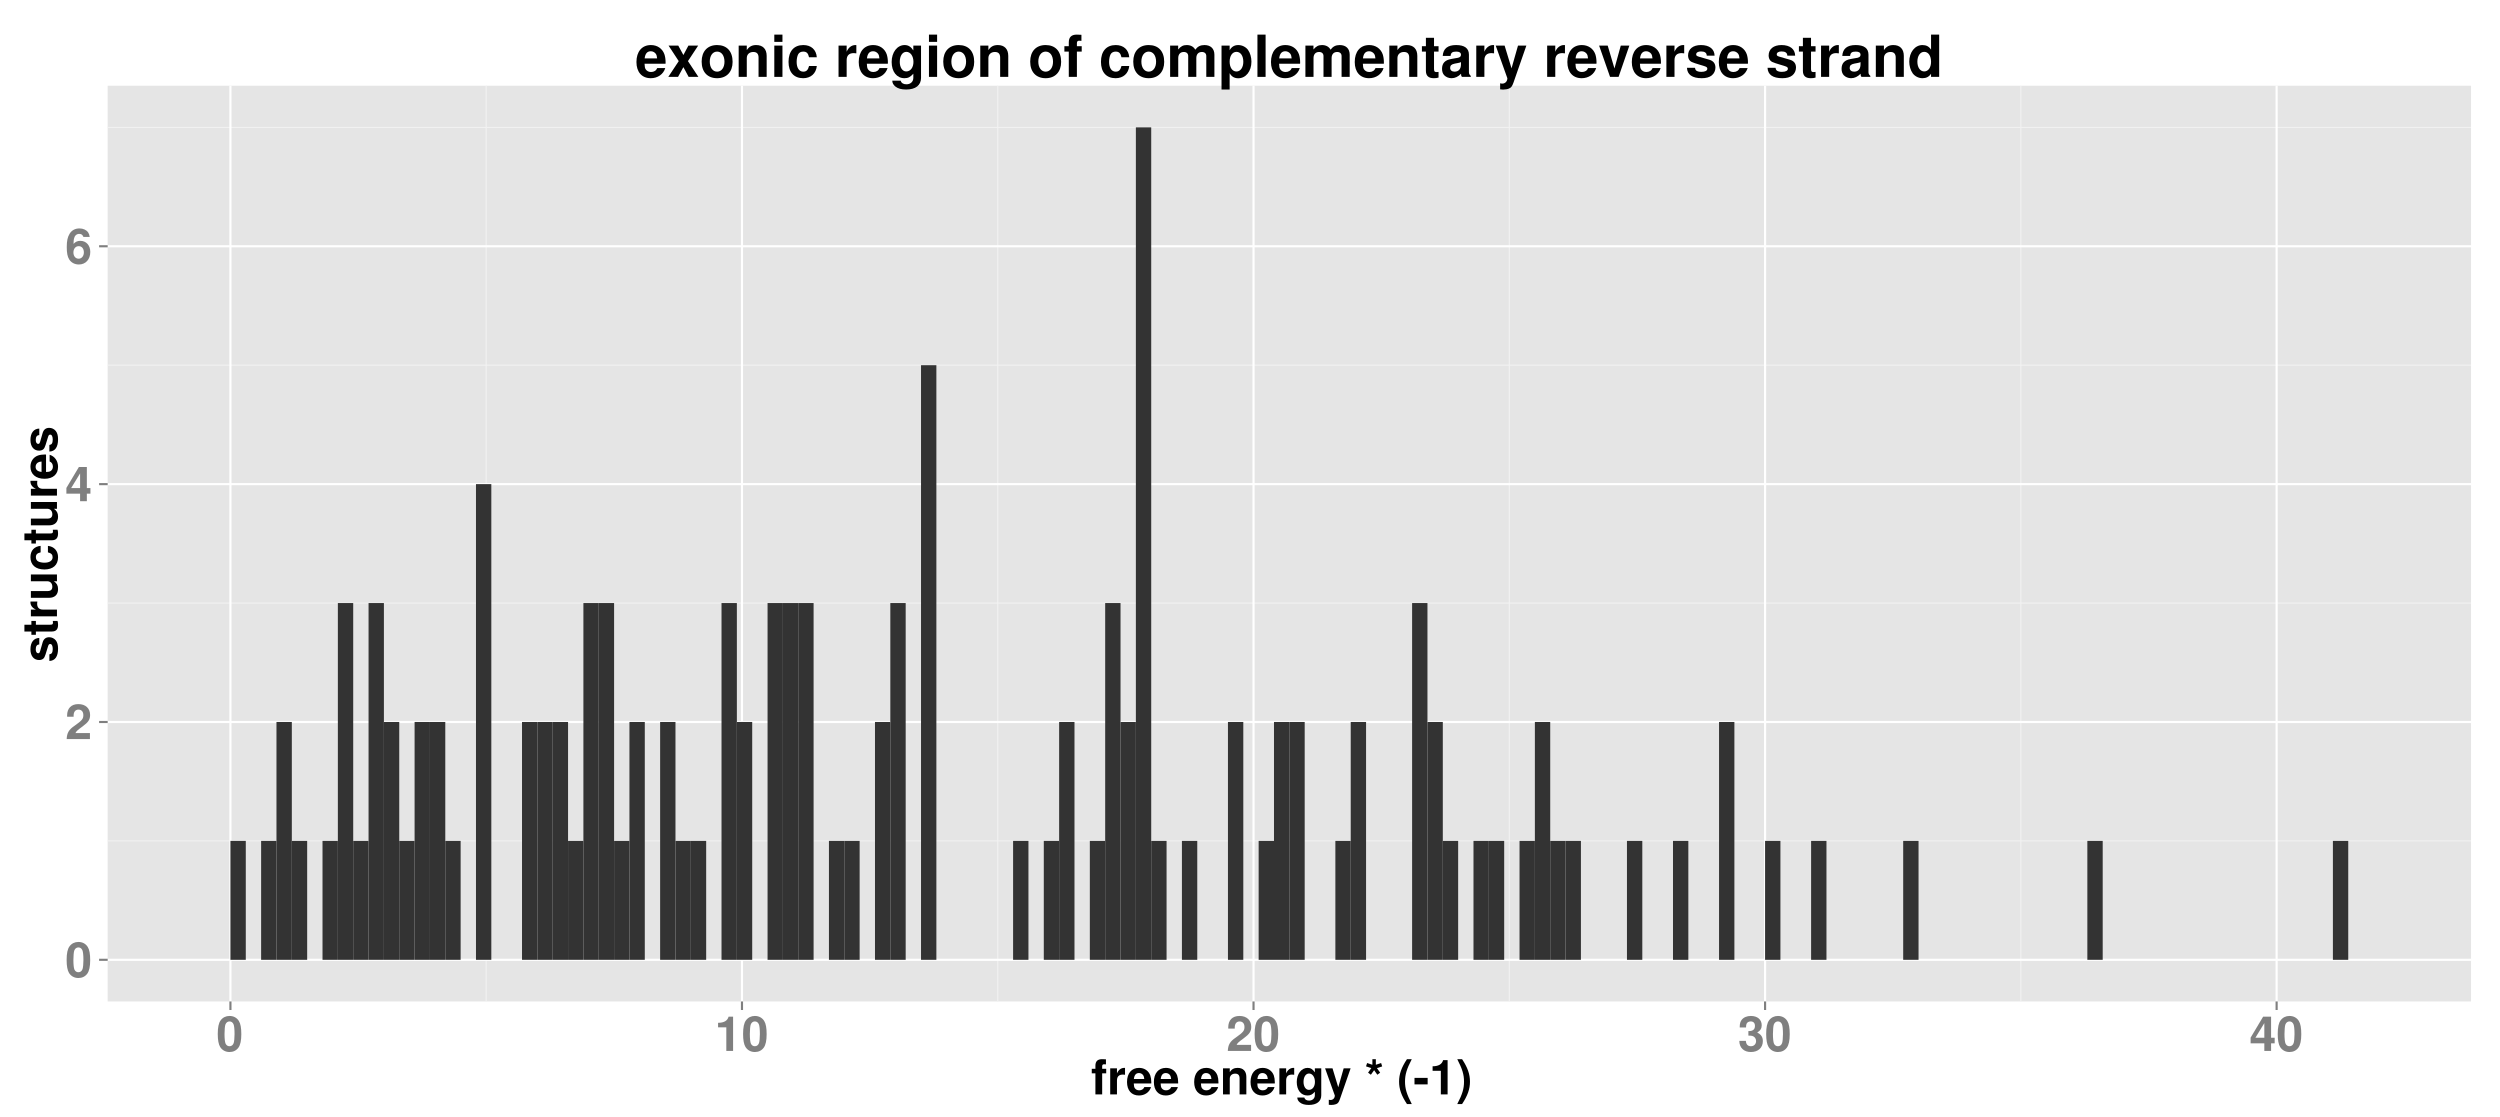 <?xml version="1.0" encoding="UTF-8"?>
<svg xmlns="http://www.w3.org/2000/svg" xmlns:xlink="http://www.w3.org/1999/xlink" width="1242pt" height="555pt" viewBox="0 0 1242 555" version="1.1">
<defs>
<g>
<symbol overflow="visible" id="glyph0-0">
<path style="stroke:none;" d=""/>
</symbol>
<symbol overflow="visible" id="glyph0-1">
<path style="stroke:none;" d="M 6.547 -17.375 C 4.734 -17.375 3.172 -16.609 2.141 -15.188 C 1.156 -13.875 0.703 -11.688 0.703 -8.406 C 0.703 -5.406 1.109 -3.266 1.891 -1.969 C 2.906 -0.359 4.562 0.547 6.547 0.547 C 8.406 0.547 9.906 -0.188 10.969 -1.625 C 11.922 -2.922 12.406 -5.141 12.406 -8.297 C 12.406 -11.422 12.031 -13.531 11.203 -14.859 C 10.203 -16.484 8.547 -17.375 6.547 -17.375 Z M 6.547 -14.656 C 7.422 -14.656 8.109 -14.188 8.516 -13.297 C 8.859 -12.578 9.047 -10.703 9.047 -8.375 C 9.047 -6.484 8.859 -4.562 8.609 -3.891 C 8.234 -2.875 7.516 -2.328 6.547 -2.328 C 5.656 -2.328 4.984 -2.781 4.578 -3.641 C 4.25 -4.375 4.062 -6.172 4.062 -8.422 C 4.062 -10.422 4.25 -12.359 4.484 -13.062 C 4.875 -14.094 5.594 -14.656 6.547 -14.656 Z M 6.547 -14.656 "/>
</symbol>
<symbol overflow="visible" id="glyph0-2">
<path style="stroke:none;" d="M 12.281 -3 L 5.094 -3 C 5.516 -3.906 6.047 -4.391 8.547 -6.219 C 11.5 -8.375 12.359 -9.672 12.359 -11.969 C 12.359 -15.266 10.109 -17.375 6.531 -17.375 C 3 -17.375 0.938 -15.281 0.938 -11.688 C 0.938 -11.547 0.938 -11.359 0.953 -11.094 L 4.172 -11.094 L 4.172 -11.641 C 4.172 -13.531 5.062 -14.641 6.594 -14.641 C 8.094 -14.641 9 -13.609 9 -11.906 C 9 -10.031 8.406 -9.281 4.656 -6.625 C 1.781 -4.656 0.891 -3.141 0.719 0 L 12.281 0 Z M 12.281 -3 "/>
</symbol>
<symbol overflow="visible" id="glyph0-3">
<path style="stroke:none;" d="M 12.531 -6.547 L 10.75 -6.547 L 10.75 -17.016 L 6.797 -17.016 L 0.578 -6.594 L 0.578 -3.766 L 7.391 -3.766 L 7.391 0 L 10.75 0 L 10.75 -3.766 L 12.531 -3.766 Z M 7.391 -6.547 L 2.953 -6.547 L 7.391 -13.828 Z M 7.391 -6.547 "/>
</symbol>
<symbol overflow="visible" id="glyph0-4">
<path style="stroke:none;" d="M 12.172 -13.156 C 12 -14.25 11.781 -14.812 11.359 -15.438 C 10.469 -16.656 8.906 -17.375 7.062 -17.375 C 4.938 -17.375 3.219 -16.438 2.188 -14.734 C 1.172 -13.078 0.766 -11.188 0.766 -8.094 C 0.766 -5.156 1.125 -3.344 1.984 -1.969 C 2.969 -0.391 4.75 0.547 6.766 0.547 C 10.156 0.547 12.453 -1.984 12.453 -5.688 C 12.453 -8.953 10.438 -11.203 7.516 -11.203 C 6.125 -11.203 5.188 -10.797 4.125 -9.703 C 4.203 -11.5 4.203 -11.5 4.344 -12.219 C 4.656 -13.75 5.609 -14.656 6.953 -14.656 C 8.047 -14.656 8.609 -14.234 9.047 -13.156 Z M 6.703 -8.562 C 8.25 -8.562 9.266 -7.344 9.266 -5.469 C 9.266 -3.641 8.156 -2.328 6.672 -2.328 C 5.141 -2.328 4.078 -3.594 4.078 -5.406 C 4.078 -7.266 5.141 -8.562 6.703 -8.562 Z M 6.703 -8.562 "/>
</symbol>
<symbol overflow="visible" id="glyph0-5">
<path style="stroke:none;" d="M 5.719 -11.734 L 5.719 0 L 9.078 0 L 9.078 -17.016 L 6.844 -17.016 C 6.312 -15 4.562 -13.969 1.625 -13.969 L 1.625 -11.734 Z M 5.719 -11.734 "/>
</symbol>
<symbol overflow="visible" id="glyph0-6">
<path style="stroke:none;" d="M 5.203 -7.609 C 6.391 -7.609 6.594 -7.578 7.172 -7.438 C 8.297 -7.125 9.031 -6.141 9.031 -4.891 C 9.031 -3.406 7.969 -2.328 6.5 -2.328 C 4.922 -2.328 4.062 -3.234 3.953 -4.984 L 0.703 -4.984 C 0.719 -1.578 2.953 0.547 6.438 0.547 C 10.062 0.547 12.391 -1.578 12.391 -4.891 C 12.391 -6.891 11.516 -8.188 9.594 -9.125 C 11.188 -10.109 11.828 -11.188 11.828 -12.75 C 11.828 -15.578 9.719 -17.375 6.438 -17.375 C 4.484 -17.375 2.859 -16.703 1.891 -15.453 C 1.219 -14.609 0.906 -13.469 0.906 -11.953 L 0.906 -11.656 L 4.031 -11.656 C 4.062 -12.578 4.125 -13.031 4.297 -13.469 C 4.609 -14.203 5.375 -14.656 6.359 -14.656 C 7.703 -14.656 8.469 -13.844 8.469 -12.438 C 8.469 -10.734 7.484 -9.859 5.5 -9.859 L 5.203 -9.859 Z M 5.203 -7.609 "/>
</symbol>
<symbol overflow="visible" id="glyph0-7">
<path style="stroke:none;" d="M 7.516 -12.703 L 5.516 -12.703 L 5.516 -13.969 C 5.516 -14.641 5.812 -14.969 6.438 -14.969 C 6.719 -14.969 7.109 -14.953 7.391 -14.906 L 7.391 -17.422 C 6.766 -17.469 5.922 -17.5 5.469 -17.5 C 3.234 -17.5 2.156 -16.438 2.156 -14.25 L 2.156 -12.703 L 0.344 -12.703 L 0.344 -10.469 L 2.156 -10.469 L 2.156 0 L 5.516 0 L 5.516 -10.469 L 7.516 -10.469 Z M 7.516 -12.703 "/>
</symbol>
<symbol overflow="visible" id="glyph0-8">
<path style="stroke:none;" d="M 1.516 -12.953 L 1.516 0 L 4.875 0 L 4.875 -6.891 C 4.875 -8.859 5.859 -9.844 7.828 -9.844 C 8.188 -9.844 8.422 -9.812 8.875 -9.75 L 8.875 -13.156 C 8.688 -13.172 8.562 -13.172 8.469 -13.172 C 6.938 -13.172 5.594 -12.172 4.875 -10.422 L 4.875 -12.953 Z M 1.516 -12.953 "/>
</symbol>
<symbol overflow="visible" id="glyph0-9">
<path style="stroke:none;" d="M 12.578 -5.422 C 12.594 -5.719 12.594 -5.828 12.594 -6 C 12.594 -7.297 12.406 -8.5 12.094 -9.406 C 11.234 -11.766 9.141 -13.172 6.531 -13.172 C 2.812 -13.172 0.531 -10.484 0.531 -6.141 C 0.531 -1.984 2.781 0.547 6.453 0.547 C 9.359 0.547 11.719 -1.109 12.453 -3.641 L 9.141 -3.641 C 8.734 -2.609 7.797 -2.016 6.578 -2.016 C 5.609 -2.016 4.844 -2.422 4.375 -3.141 C 4.062 -3.625 3.938 -4.203 3.891 -5.422 Z M 3.938 -7.656 C 4.156 -9.625 4.984 -10.609 6.484 -10.609 C 7.312 -10.609 8.094 -10.203 8.562 -9.531 C 8.875 -9.047 9.031 -8.547 9.094 -7.656 Z M 3.938 -7.656 "/>
</symbol>
<symbol overflow="visible" id="glyph0-10">
<path style="stroke:none;" d=""/>
</symbol>
<symbol overflow="visible" id="glyph0-11">
<path style="stroke:none;" d="M 1.516 -12.953 L 1.516 0 L 4.875 0 L 4.875 -7.781 C 4.875 -9.312 5.953 -10.312 7.578 -10.312 C 9.031 -10.312 9.75 -9.531 9.75 -7.984 L 9.75 0 L 13.109 0 L 13.109 -8.688 C 13.109 -11.547 11.516 -13.172 8.766 -13.172 C 7.016 -13.172 5.828 -12.531 4.875 -11.094 L 4.875 -12.953 Z M 1.516 -12.953 "/>
</symbol>
<symbol overflow="visible" id="glyph0-12">
<path style="stroke:none;" d="M 9.797 -12.953 L 9.797 -10.969 C 8.781 -12.5 7.688 -13.172 6.188 -13.172 C 3.125 -13.172 0.812 -10.172 0.812 -6.172 C 0.812 -2.141 2.922 0.547 6.125 0.547 C 7.625 0.547 8.547 0.094 9.797 -1.312 L 9.797 0.438 C 9.797 1.984 8.609 3.078 6.938 3.078 C 5.656 3.078 4.828 2.547 4.562 1.562 L 1.078 1.562 C 1.109 2.562 1.484 3.266 2.359 3.984 C 3.391 4.828 4.828 5.234 6.812 5.234 C 10.734 5.234 12.984 3.484 12.984 0.438 L 12.984 -12.953 Z M 6.906 -10.375 C 8.594 -10.375 9.844 -8.609 9.844 -6.219 C 9.844 -3.859 8.609 -2.25 6.859 -2.25 C 5.281 -2.25 4.172 -3.859 4.172 -6.219 C 4.172 -8.656 5.281 -10.375 6.906 -10.375 Z M 6.906 -10.375 "/>
</symbol>
<symbol overflow="visible" id="glyph0-13">
<path style="stroke:none;" d="M 9.453 -12.953 L 6.766 -3.531 L 3.906 -12.953 L 0.219 -12.953 L 5.047 0.531 L 5.047 0.625 C 5.047 1.844 4.125 2.781 2.953 2.781 C 2.688 2.781 2.5 2.766 2.062 2.641 L 2.062 5.156 C 2.562 5.234 2.859 5.25 3.266 5.25 C 4.109 5.25 5.109 5.094 5.688 4.844 C 6.625 4.469 7.031 3.906 7.578 2.375 L 12.906 -12.953 Z M 9.453 -12.953 "/>
</symbol>
<symbol overflow="visible" id="glyph0-14">
<path style="stroke:none;" d="M 3.172 -13.062 L 1.562 -10.797 L 2.953 -9.766 L 4.562 -12.031 L 6.172 -9.766 L 7.562 -10.797 L 5.953 -13.062 L 8.562 -13.891 L 8.047 -15.578 L 5.422 -14.719 L 5.422 -17.5 L 3.703 -17.5 L 3.703 -14.719 L 1.078 -15.578 L 0.547 -13.922 Z M 3.172 -13.062 "/>
</symbol>
<symbol overflow="visible" id="glyph0-15">
<path style="stroke:none;" d="M 4.875 -17.5 C 2.109 -13.344 0.953 -10.031 0.953 -6.359 C 0.953 -2.656 2.109 0.641 4.875 4.797 L 7.266 4.797 C 4.734 -0.141 3.906 -2.828 3.906 -6.359 C 3.906 -9.859 4.734 -12.594 7.266 -17.5 Z M 4.875 -17.5 "/>
</symbol>
<symbol overflow="visible" id="glyph0-16">
<path style="stroke:none;" d="M 7.156 -8.203 L 0.625 -8.203 L 0.625 -4.969 L 7.156 -4.969 Z M 7.156 -8.203 "/>
</symbol>
<symbol overflow="visible" id="glyph0-17">
<path style="stroke:none;" d="M 2.922 4.797 C 5.688 0.641 6.844 -2.656 6.844 -6.344 C 6.844 -10.031 5.688 -13.344 2.922 -17.5 L 0.531 -17.5 C 3.078 -12.547 3.891 -9.859 3.891 -6.344 C 3.891 -2.828 3.078 -0.094 0.531 4.797 Z M 2.922 4.797 "/>
</symbol>
<symbol overflow="visible" id="glyph1-0">
<path style="stroke:none;" d=""/>
</symbol>
<symbol overflow="visible" id="glyph1-1">
<path style="stroke:none;" d="M -8.781 -12.125 C -11.516 -12.078 -13.172 -9.953 -13.172 -6.484 C -13.172 -3.188 -11.516 -1.156 -8.859 -1.156 C -7.984 -1.156 -7.25 -1.422 -6.75 -1.875 C -6.281 -2.328 -6.078 -2.734 -5.656 -3.984 L -4.422 -7.984 C -4.156 -8.828 -3.891 -9.125 -3.359 -9.125 C -2.562 -9.125 -2.094 -8.188 -2.094 -6.625 C -2.094 -5.766 -2.25 -5.062 -2.547 -4.625 C -2.812 -4.266 -3.078 -4.125 -3.766 -3.984 L -3.766 -0.703 C -0.938 -0.797 0.547 -2.875 0.547 -6.812 C 0.547 -8.609 0.172 -9.984 -0.594 -10.938 C -1.375 -11.906 -2.562 -12.484 -3.844 -12.484 C -5.516 -12.484 -6.594 -11.641 -7.109 -9.938 L -8.328 -5.688 C -8.609 -4.75 -8.812 -4.516 -9.344 -4.516 C -10.062 -4.516 -10.531 -5.281 -10.531 -6.453 C -10.531 -8.062 -9.953 -8.859 -8.781 -8.875 Z M -8.781 -12.125 "/>
</symbol>
<symbol overflow="visible" id="glyph1-2">
<path style="stroke:none;" d="M -12.703 -7.219 L -12.703 -5.359 L -16.172 -5.359 L -16.172 -1.984 L -12.703 -1.984 L -12.703 -0.344 L -10.469 -0.344 L -10.469 -1.984 L -2.5 -1.984 C -0.453 -1.984 0.547 -3.078 0.547 -5.281 C 0.547 -6.031 0.484 -6.625 0.281 -7.219 L -2.062 -7.219 C -2.016 -6.891 -1.984 -6.703 -1.984 -6.453 C -1.984 -5.562 -2.25 -5.359 -3.406 -5.359 L -10.469 -5.359 L -10.469 -7.219 Z M -12.703 -7.219 "/>
</symbol>
<symbol overflow="visible" id="glyph1-3">
<path style="stroke:none;" d="M -12.953 -1.516 L 0 -1.516 L 0 -4.875 L -6.891 -4.875 C -8.859 -4.875 -9.844 -5.859 -9.844 -7.828 C -9.844 -8.188 -9.812 -8.422 -9.75 -8.875 L -13.156 -8.875 C -13.172 -8.688 -13.172 -8.562 -13.172 -8.469 C -13.172 -6.938 -12.172 -5.594 -10.422 -4.875 L -12.953 -4.875 Z M -12.953 -1.516 "/>
</symbol>
<symbol overflow="visible" id="glyph1-4">
<path style="stroke:none;" d="M 0 -12.984 L -12.953 -12.984 L -12.953 -9.625 L -4.844 -9.625 C -3.312 -9.625 -2.297 -8.547 -2.297 -6.906 C -2.297 -5.469 -3.078 -4.75 -4.625 -4.75 L -12.953 -4.75 L -12.953 -1.391 L -3.938 -1.391 C -1.078 -1.391 0.547 -2.969 0.547 -5.734 C 0.547 -7.484 -0.094 -8.656 -1.531 -9.625 L 0 -9.625 Z M 0 -12.984 "/>
</symbol>
<symbol overflow="visible" id="glyph1-5">
<path style="stroke:none;" d="M -8.109 -12.531 C -11.281 -12.281 -13.172 -10.172 -13.172 -6.938 C -13.172 -3.078 -10.625 -0.812 -6.219 -0.812 C -1.938 -0.812 0.547 -3.047 0.547 -6.891 C 0.547 -10.031 -1.391 -12.219 -4.484 -12.531 L -4.484 -9.312 C -2.812 -8.875 -2.156 -8.203 -2.156 -6.906 C -2.156 -5.203 -3.703 -4.172 -6.219 -4.172 C -7.438 -4.172 -8.594 -4.422 -9.359 -4.828 C -10.078 -5.203 -10.469 -5.953 -10.469 -6.906 C -10.469 -8.281 -9.812 -8.922 -8.109 -9.312 Z M -8.109 -12.531 "/>
</symbol>
<symbol overflow="visible" id="glyph1-6">
<path style="stroke:none;" d="M -5.422 -12.578 C -5.719 -12.594 -5.828 -12.594 -6 -12.594 C -7.297 -12.594 -8.5 -12.406 -9.406 -12.094 C -11.766 -11.234 -13.172 -9.141 -13.172 -6.531 C -13.172 -2.812 -10.484 -0.531 -6.141 -0.531 C -1.984 -0.531 0.547 -2.781 0.547 -6.453 C 0.547 -9.359 -1.109 -11.719 -3.641 -12.453 L -3.641 -9.141 C -2.609 -8.734 -2.016 -7.797 -2.016 -6.578 C -2.016 -5.609 -2.422 -4.844 -3.141 -4.375 C -3.625 -4.062 -4.203 -3.938 -5.422 -3.891 Z M -7.656 -3.938 C -9.625 -4.156 -10.609 -4.984 -10.609 -6.484 C -10.609 -7.312 -10.203 -8.094 -9.531 -8.562 C -9.047 -8.875 -8.547 -9.031 -7.656 -9.094 Z M -7.656 -3.938 "/>
</symbol>
<symbol overflow="visible" id="glyph2-0">
<path style="stroke:none;" d=""/>
</symbol>
<symbol overflow="visible" id="glyph2-1">
<path style="stroke:none;" d="M 15.094 -6.516 C 15.125 -6.859 15.125 -7 15.125 -7.203 C 15.125 -8.75 14.891 -10.188 14.516 -11.281 C 13.484 -14.109 10.969 -15.812 7.828 -15.812 C 3.375 -15.812 0.641 -12.578 0.641 -7.375 C 0.641 -2.391 3.344 0.656 7.75 0.656 C 11.234 0.656 14.047 -1.328 14.953 -4.375 L 10.969 -4.375 C 10.484 -3.141 9.359 -2.422 7.891 -2.422 C 6.734 -2.422 5.812 -2.906 5.234 -3.766 C 4.859 -4.344 4.719 -5.047 4.672 -6.516 Z M 4.719 -9.188 C 4.984 -11.547 5.984 -12.734 7.781 -12.734 C 8.781 -12.734 9.703 -12.234 10.281 -11.438 C 10.656 -10.859 10.828 -10.25 10.906 -9.188 Z M 4.719 -9.188 "/>
</symbol>
<symbol overflow="visible" id="glyph2-2">
<path style="stroke:none;" d="M 10.219 -7.828 L 15.297 -15.547 L 10.453 -15.547 L 7.953 -10.859 L 5.406 -15.547 L 0.578 -15.547 L 5.641 -7.828 L 0.453 0 L 5.297 0 L 7.953 -4.844 L 10.562 0 L 15.406 0 Z M 10.219 -7.828 "/>
</symbol>
<symbol overflow="visible" id="glyph2-3">
<path style="stroke:none;" d="M 8.672 -15.812 C 3.922 -15.812 1.016 -12.672 1.016 -7.578 C 1.016 -2.453 3.922 0.656 8.703 0.656 C 13.422 0.656 16.391 -2.469 16.391 -7.453 C 16.391 -12.734 13.531 -15.812 8.672 -15.812 Z M 8.703 -12.562 C 10.906 -12.562 12.359 -10.562 12.359 -7.516 C 12.359 -4.609 10.859 -2.594 8.703 -2.594 C 6.516 -2.594 5.047 -4.609 5.047 -7.578 C 5.047 -10.547 6.516 -12.562 8.703 -12.562 Z M 8.703 -12.562 "/>
</symbol>
<symbol overflow="visible" id="glyph2-4">
<path style="stroke:none;" d="M 1.812 -15.547 L 1.812 0 L 5.844 0 L 5.844 -9.328 C 5.844 -11.172 7.141 -12.375 9.094 -12.375 C 10.828 -12.375 11.688 -11.438 11.688 -9.594 L 11.688 0 L 15.719 0 L 15.719 -10.422 C 15.719 -13.844 13.828 -15.812 10.516 -15.812 C 8.406 -15.812 7 -15.031 5.844 -13.297 L 5.844 -15.547 Z M 1.812 -15.547 "/>
</symbol>
<symbol overflow="visible" id="glyph2-5">
<path style="stroke:none;" d="M 5.969 -15.547 L 1.922 -15.547 L 1.922 0 L 5.969 0 Z M 5.969 -21 L 1.922 -21 L 1.922 -17.391 L 5.969 -17.391 Z M 5.969 -21 "/>
</symbol>
<symbol overflow="visible" id="glyph2-6">
<path style="stroke:none;" d="M 15.031 -9.734 C 14.75 -13.531 12.203 -15.812 8.328 -15.812 C 3.688 -15.812 0.984 -12.75 0.984 -7.453 C 0.984 -2.328 3.656 0.656 8.266 0.656 C 12.031 0.656 14.656 -1.672 15.031 -5.391 L 11.172 -5.391 C 10.656 -3.375 9.844 -2.594 8.297 -2.594 C 6.25 -2.594 5.016 -4.438 5.016 -7.453 C 5.016 -8.922 5.297 -10.312 5.781 -11.234 C 6.25 -12.094 7.141 -12.562 8.297 -12.562 C 9.938 -12.562 10.719 -11.781 11.172 -9.734 Z M 15.031 -9.734 "/>
</symbol>
<symbol overflow="visible" id="glyph2-7">
<path style="stroke:none;" d=""/>
</symbol>
<symbol overflow="visible" id="glyph2-8">
<path style="stroke:none;" d="M 1.812 -15.547 L 1.812 0 L 5.844 0 L 5.844 -8.266 C 5.844 -10.625 7.031 -11.812 9.391 -11.812 C 9.812 -11.812 10.109 -11.781 10.656 -11.688 L 10.656 -15.781 C 10.422 -15.812 10.281 -15.812 10.172 -15.812 C 8.328 -15.812 6.703 -14.594 5.844 -12.5 L 5.844 -15.547 Z M 1.812 -15.547 "/>
</symbol>
<symbol overflow="visible" id="glyph2-9">
<path style="stroke:none;" d="M 11.75 -15.547 L 11.75 -13.156 C 10.547 -15 9.219 -15.812 7.422 -15.812 C 3.75 -15.812 0.984 -12.203 0.984 -7.406 C 0.984 -2.562 3.516 0.656 7.344 0.656 C 9.156 0.656 10.25 0.109 11.75 -1.578 L 11.75 0.516 C 11.75 2.391 10.344 3.688 8.328 3.688 C 6.797 3.688 5.781 3.047 5.469 1.875 L 1.297 1.875 C 1.328 3.078 1.781 3.922 2.828 4.781 C 4.062 5.781 5.781 6.281 8.172 6.281 C 12.875 6.281 15.578 4.172 15.578 0.516 L 15.578 -15.547 Z M 8.297 -12.438 C 10.312 -12.438 11.812 -10.344 11.812 -7.453 C 11.812 -4.641 10.344 -2.703 8.234 -2.703 C 6.328 -2.703 5.016 -4.641 5.016 -7.453 C 5.016 -10.391 6.328 -12.438 8.297 -12.438 Z M 8.297 -12.438 "/>
</symbol>
<symbol overflow="visible" id="glyph2-10">
<path style="stroke:none;" d="M 9.016 -15.234 L 6.625 -15.234 L 6.625 -16.766 C 6.625 -17.562 6.969 -17.969 7.719 -17.969 C 8.062 -17.969 8.531 -17.938 8.875 -17.891 L 8.875 -20.906 C 8.125 -20.969 7.109 -21 6.562 -21 C 3.891 -21 2.594 -19.719 2.594 -17.109 L 2.594 -15.234 L 0.406 -15.234 L 0.406 -12.562 L 2.594 -12.562 L 2.594 0 L 6.625 0 L 6.625 -12.562 L 9.016 -12.562 Z M 9.016 -15.234 "/>
</symbol>
<symbol overflow="visible" id="glyph2-11">
<path style="stroke:none;" d="M 1.734 -15.547 L 1.734 0 L 5.766 0 L 5.766 -9.328 C 5.766 -11.234 6.797 -12.375 8.531 -12.375 C 9.875 -12.375 10.719 -11.609 10.719 -10.359 L 10.719 0 L 14.75 0 L 14.75 -9.328 C 14.75 -11.234 15.781 -12.375 17.516 -12.375 C 18.859 -12.375 19.703 -11.609 19.703 -10.359 L 19.703 0 L 23.734 0 L 23.734 -11 C 23.734 -14.031 21.891 -15.812 18.781 -15.812 C 16.812 -15.812 15.438 -15.125 14.219 -13.5 C 13.484 -14.969 11.922 -15.812 10 -15.812 C 8.203 -15.812 7.062 -15.203 5.734 -13.625 L 5.734 -15.547 Z M 1.734 -15.547 "/>
</symbol>
<symbol overflow="visible" id="glyph2-12">
<path style="stroke:none;" d="M 5.703 -15.547 L 1.672 -15.547 L 1.672 6.281 L 5.703 6.281 L 5.703 -1.844 C 6.688 -0.109 8.062 0.688 10.016 0.688 C 13.766 0.688 16.531 -2.828 16.531 -7.547 C 16.531 -9.734 15.891 -11.922 14.859 -13.359 C 13.828 -14.828 11.891 -15.812 10.016 -15.812 C 8.062 -15.812 6.688 -14.969 5.703 -13.25 Z M 9.094 -12.438 C 11.141 -12.438 12.5 -10.453 12.5 -7.484 C 12.5 -4.672 11.094 -2.672 9.094 -2.672 C 7.078 -2.672 5.703 -4.641 5.703 -7.547 C 5.703 -10.453 7.078 -12.438 9.094 -12.438 Z M 9.094 -12.438 "/>
</symbol>
<symbol overflow="visible" id="glyph2-13">
<path style="stroke:none;" d="M 5.969 -21 L 1.922 -21 L 1.922 0 L 5.969 0 Z M 5.969 -21 "/>
</symbol>
<symbol overflow="visible" id="glyph2-14">
<path style="stroke:none;" d="M 8.672 -15.234 L 6.422 -15.234 L 6.422 -19.406 L 2.391 -19.406 L 2.391 -15.234 L 0.406 -15.234 L 0.406 -12.562 L 2.391 -12.562 L 2.391 -3 C 2.391 -0.547 3.688 0.656 6.328 0.656 C 7.234 0.656 7.953 0.578 8.672 0.344 L 8.672 -2.469 C 8.266 -2.422 8.031 -2.391 7.75 -2.391 C 6.688 -2.391 6.422 -2.703 6.422 -4.094 L 6.422 -12.562 L 8.672 -12.562 Z M 8.672 -15.234 "/>
</symbol>
<symbol overflow="visible" id="glyph2-15">
<path style="stroke:none;" d="M 15.094 -0.484 C 14.375 -1.156 14.172 -1.578 14.172 -2.391 L 14.172 -11.031 C 14.172 -14.203 12.016 -15.812 7.797 -15.812 C 3.594 -15.812 1.406 -14.031 1.156 -10.422 L 5.047 -10.422 C 5.234 -12.031 5.906 -12.562 7.891 -12.562 C 9.453 -12.562 10.219 -12.031 10.219 -11 C 10.219 -10.484 9.969 -10.016 9.531 -9.797 C 8.984 -9.5 8.984 -9.5 7 -9.188 L 5.391 -8.891 C 2.297 -8.375 0.812 -6.797 0.812 -4 C 0.812 -2.672 1.188 -1.578 1.906 -0.812 C 2.797 0.109 4.141 0.656 5.531 0.656 C 7.25 0.656 8.844 -0.094 10.25 -1.562 C 10.25 -0.75 10.344 -0.453 10.719 0 L 15.094 0 Z M 10.219 -6.25 C 10.219 -3.922 9.078 -2.594 7.031 -2.594 C 5.672 -2.594 4.844 -3.312 4.844 -4.469 C 4.844 -5.672 5.469 -6.25 7.141 -6.594 L 8.531 -6.859 C 9.594 -7.062 9.766 -7.109 10.219 -7.344 Z M 10.219 -6.25 "/>
</symbol>
<symbol overflow="visible" id="glyph2-16">
<path style="stroke:none;" d="M 11.344 -15.547 L 8.125 -4.234 L 4.688 -15.547 L 0.266 -15.547 L 6.047 0.641 L 6.047 0.75 C 6.047 2.219 4.953 3.344 3.547 3.344 C 3.219 3.344 3 3.312 2.469 3.172 L 2.469 6.188 C 3.078 6.281 3.422 6.312 3.922 6.312 C 4.922 6.312 6.141 6.109 6.828 5.812 C 7.953 5.359 8.438 4.688 9.094 2.844 L 15.5 -15.547 Z M 11.344 -15.547 "/>
</symbol>
<symbol overflow="visible" id="glyph2-17">
<path style="stroke:none;" d="M 10.078 0 L 15.438 -15.547 L 11.172 -15.547 L 8.031 -4.172 L 4.672 -15.547 L 0.406 -15.547 L 5.844 0 Z M 10.078 0 "/>
</symbol>
<symbol overflow="visible" id="glyph2-18">
<path style="stroke:none;" d="M 14.547 -10.547 C 14.484 -13.828 11.953 -15.812 7.781 -15.812 C 3.828 -15.812 1.375 -13.828 1.375 -10.625 C 1.375 -9.594 1.703 -8.703 2.25 -8.094 C 2.797 -7.547 3.281 -7.281 4.781 -6.797 L 9.594 -5.297 C 10.594 -4.984 10.938 -4.672 10.938 -4.031 C 10.938 -3.078 9.812 -2.5 7.953 -2.5 C 6.906 -2.5 6.078 -2.703 5.562 -3.047 C 5.125 -3.375 4.953 -3.688 4.781 -4.516 L 0.828 -4.516 C 0.953 -1.125 3.453 0.656 8.172 0.656 C 10.344 0.656 11.984 0.203 13.125 -0.719 C 14.281 -1.641 14.969 -3.078 14.969 -4.609 C 14.969 -6.625 13.969 -7.922 11.922 -8.531 L 6.828 -10 C 5.703 -10.344 5.406 -10.562 5.406 -11.203 C 5.406 -12.062 6.328 -12.641 7.75 -12.641 C 9.672 -12.641 10.625 -11.953 10.656 -10.547 Z M 14.547 -10.547 "/>
</symbol>
<symbol overflow="visible" id="glyph2-19">
<path style="stroke:none;" d="M 11.656 0 L 15.688 0 L 15.688 -21 L 11.656 -21 L 11.656 -13.531 C 10.656 -15.094 9.297 -15.812 7.375 -15.812 C 3.656 -15.812 0.828 -12.234 0.828 -7.547 C 0.828 -5.438 1.469 -3.312 2.5 -1.812 C 3.578 -0.312 5.469 0.656 7.375 0.656 C 9.297 0.656 10.656 -0.062 11.656 -1.578 Z M 8.266 -12.438 C 10.312 -12.438 11.656 -10.453 11.656 -7.484 C 11.656 -4.672 10.281 -2.703 8.266 -2.703 C 6.25 -2.703 4.859 -4.688 4.859 -7.547 C 4.859 -10.422 6.25 -12.438 8.266 -12.438 Z M 8.266 -12.438 "/>
</symbol>
</g>
<clipPath id="clip1">
  <path d="M 53.488 42.602 L 1228 42.602 L 1228 498 L 53.488 498 Z M 53.488 42.602 "/>
</clipPath>
<clipPath id="clip2">
  <path d="M 53.488 417 L 1228 417 L 1228 419 L 53.488 419 Z M 53.488 417 "/>
</clipPath>
<clipPath id="clip3">
  <path d="M 53.488 299 L 1228 299 L 1228 300 L 53.488 300 Z M 53.488 299 "/>
</clipPath>
<clipPath id="clip4">
  <path d="M 53.488 181 L 1228 181 L 1228 182 L 53.488 182 Z M 53.488 181 "/>
</clipPath>
<clipPath id="clip5">
  <path d="M 53.488 63 L 1228 63 L 1228 64 L 53.488 64 Z M 53.488 63 "/>
</clipPath>
<clipPath id="clip6">
  <path d="M 241 42.602 L 242 42.602 L 242 498 L 241 498 Z M 241 42.602 "/>
</clipPath>
<clipPath id="clip7">
  <path d="M 495 42.602 L 496 42.602 L 496 498 L 495 498 Z M 495 42.602 "/>
</clipPath>
<clipPath id="clip8">
  <path d="M 749 42.602 L 751 42.602 L 751 498 L 749 498 Z M 749 42.602 "/>
</clipPath>
<clipPath id="clip9">
  <path d="M 1003 42.602 L 1005 42.602 L 1005 498 L 1003 498 Z M 1003 42.602 "/>
</clipPath>
<clipPath id="clip10">
  <path d="M 53.488 476 L 1228.602 476 L 1228.602 478 L 53.488 478 Z M 53.488 476 "/>
</clipPath>
<clipPath id="clip11">
  <path d="M 53.488 358 L 1228.602 358 L 1228.602 360 L 53.488 360 Z M 53.488 358 "/>
</clipPath>
<clipPath id="clip12">
  <path d="M 53.488 239 L 1228.602 239 L 1228.602 242 L 53.488 242 Z M 53.488 239 "/>
</clipPath>
<clipPath id="clip13">
  <path d="M 53.488 121 L 1228.602 121 L 1228.602 123 L 53.488 123 Z M 53.488 121 "/>
</clipPath>
<clipPath id="clip14">
  <path d="M 113 42.602 L 116 42.602 L 116 498.516 L 113 498.516 Z M 113 42.602 "/>
</clipPath>
<clipPath id="clip15">
  <path d="M 368 42.602 L 370 42.602 L 370 498.516 L 368 498.516 Z M 368 42.602 "/>
</clipPath>
<clipPath id="clip16">
  <path d="M 622 42.602 L 624 42.602 L 624 498.516 L 622 498.516 Z M 622 42.602 "/>
</clipPath>
<clipPath id="clip17">
  <path d="M 876 42.602 L 878 42.602 L 878 498.516 L 876 498.516 Z M 876 42.602 "/>
</clipPath>
<clipPath id="clip18">
  <path d="M 1130 42.602 L 1132 42.602 L 1132 498.516 L 1130 498.516 Z M 1130 42.602 "/>
</clipPath>
</defs>
<g id="surface814">
<rect x="0" y="0" width="1242" height="555" style="fill:rgb(100%,100%,100%);fill-opacity:1;stroke:none;"/>
<rect x="0" y="0" width="1242" height="555" style="fill:rgb(100%,100%,100%);fill-opacity:1;stroke:none;"/>
<path style="fill:none;stroke-width:1.063;stroke-linecap:round;stroke-linejoin:round;stroke:rgb(100%,100%,100%);stroke-opacity:1;stroke-miterlimit:10;" d="M 0 555 L 1242 555 L 1242 0 L 0 0 Z M 0 555 "/>
<g clip-path="url(#clip1)" clip-rule="nonzero">
<path style=" stroke:none;fill-rule:nonzero;fill:rgb(89.804%,89.804%,89.804%);fill-opacity:1;" d="M 53.488 497.512 L 1227.602 497.512 L 1227.602 42.598 L 53.488 42.598 Z M 53.488 497.512 "/>
</g>
<g clip-path="url(#clip2)" clip-rule="nonzero">
<path style="fill:none;stroke-width:0.531;stroke-linecap:butt;stroke-linejoin:round;stroke:rgb(94.902%,94.902%,94.902%);stroke-opacity:1;stroke-miterlimit:10;" d="M 53.488 417.754 L 1227.602 417.754 "/>
</g>
<g clip-path="url(#clip3)" clip-rule="nonzero">
<path style="fill:none;stroke-width:0.531;stroke-linecap:butt;stroke-linejoin:round;stroke:rgb(94.902%,94.902%,94.902%);stroke-opacity:1;stroke-miterlimit:10;" d="M 53.488 299.598 L 1227.602 299.598 "/>
</g>
<g clip-path="url(#clip4)" clip-rule="nonzero">
<path style="fill:none;stroke-width:0.531;stroke-linecap:butt;stroke-linejoin:round;stroke:rgb(94.902%,94.902%,94.902%);stroke-opacity:1;stroke-miterlimit:10;" d="M 53.488 181.438 L 1227.602 181.438 "/>
</g>
<g clip-path="url(#clip5)" clip-rule="nonzero">
<path style="fill:none;stroke-width:0.531;stroke-linecap:butt;stroke-linejoin:round;stroke:rgb(94.902%,94.902%,94.902%);stroke-opacity:1;stroke-miterlimit:10;" d="M 53.488 63.277 L 1227.602 63.277 "/>
</g>
<g clip-path="url(#clip6)" clip-rule="nonzero">
<path style="fill:none;stroke-width:0.531;stroke-linecap:butt;stroke-linejoin:round;stroke:rgb(94.902%,94.902%,94.902%);stroke-opacity:1;stroke-miterlimit:10;" d="M 241.547 497.512 L 241.547 42.602 "/>
</g>
<g clip-path="url(#clip7)" clip-rule="nonzero">
<path style="fill:none;stroke-width:0.531;stroke-linecap:butt;stroke-linejoin:round;stroke:rgb(94.902%,94.902%,94.902%);stroke-opacity:1;stroke-miterlimit:10;" d="M 495.684 497.512 L 495.684 42.602 "/>
</g>
<g clip-path="url(#clip8)" clip-rule="nonzero">
<path style="fill:none;stroke-width:0.531;stroke-linecap:butt;stroke-linejoin:round;stroke:rgb(94.902%,94.902%,94.902%);stroke-opacity:1;stroke-miterlimit:10;" d="M 749.82 497.512 L 749.82 42.602 "/>
</g>
<g clip-path="url(#clip9)" clip-rule="nonzero">
<path style="fill:none;stroke-width:0.531;stroke-linecap:butt;stroke-linejoin:round;stroke:rgb(94.902%,94.902%,94.902%);stroke-opacity:1;stroke-miterlimit:10;" d="M 1003.961 497.512 L 1003.961 42.602 "/>
</g>
<g clip-path="url(#clip10)" clip-rule="nonzero">
<path style="fill:none;stroke-width:1.063;stroke-linecap:butt;stroke-linejoin:round;stroke:rgb(100%,100%,100%);stroke-opacity:1;stroke-miterlimit:10;" d="M 53.488 476.836 L 1227.602 476.836 "/>
</g>
<g clip-path="url(#clip11)" clip-rule="nonzero">
<path style="fill:none;stroke-width:1.063;stroke-linecap:butt;stroke-linejoin:round;stroke:rgb(100%,100%,100%);stroke-opacity:1;stroke-miterlimit:10;" d="M 53.488 358.676 L 1227.602 358.676 "/>
</g>
<g clip-path="url(#clip12)" clip-rule="nonzero">
<path style="fill:none;stroke-width:1.063;stroke-linecap:butt;stroke-linejoin:round;stroke:rgb(100%,100%,100%);stroke-opacity:1;stroke-miterlimit:10;" d="M 53.488 240.516 L 1227.602 240.516 "/>
</g>
<g clip-path="url(#clip13)" clip-rule="nonzero">
<path style="fill:none;stroke-width:1.063;stroke-linecap:butt;stroke-linejoin:round;stroke:rgb(100%,100%,100%);stroke-opacity:1;stroke-miterlimit:10;" d="M 53.488 122.359 L 1227.602 122.359 "/>
</g>
<g clip-path="url(#clip14)" clip-rule="nonzero">
<path style="fill:none;stroke-width:1.063;stroke-linecap:butt;stroke-linejoin:round;stroke:rgb(100%,100%,100%);stroke-opacity:1;stroke-miterlimit:10;" d="M 114.48 497.512 L 114.48 42.602 "/>
</g>
<g clip-path="url(#clip15)" clip-rule="nonzero">
<path style="fill:none;stroke-width:1.063;stroke-linecap:butt;stroke-linejoin:round;stroke:rgb(100%,100%,100%);stroke-opacity:1;stroke-miterlimit:10;" d="M 368.617 497.512 L 368.617 42.602 "/>
</g>
<g clip-path="url(#clip16)" clip-rule="nonzero">
<path style="fill:none;stroke-width:1.063;stroke-linecap:butt;stroke-linejoin:round;stroke:rgb(100%,100%,100%);stroke-opacity:1;stroke-miterlimit:10;" d="M 622.754 497.512 L 622.754 42.602 "/>
</g>
<g clip-path="url(#clip17)" clip-rule="nonzero">
<path style="fill:none;stroke-width:1.063;stroke-linecap:butt;stroke-linejoin:round;stroke:rgb(100%,100%,100%);stroke-opacity:1;stroke-miterlimit:10;" d="M 876.891 497.512 L 876.891 42.602 "/>
</g>
<g clip-path="url(#clip18)" clip-rule="nonzero">
<path style="fill:none;stroke-width:1.063;stroke-linecap:butt;stroke-linejoin:round;stroke:rgb(100%,100%,100%);stroke-opacity:1;stroke-miterlimit:10;" d="M 1131.027 497.512 L 1131.027 42.602 "/>
</g>
<path style=" stroke:none;fill-rule:nonzero;fill:rgb(20%,20%,20%);fill-opacity:1;" d="M 114.48 476.836 L 122.105 476.836 L 122.105 417.758 L 114.48 417.758 Z M 114.48 476.836 "/>
<path style=" stroke:none;fill-rule:nonzero;fill:rgb(20%,20%,20%);fill-opacity:1;" d="M 129.727 476.836 L 137.352 476.836 L 137.352 417.758 L 129.727 417.758 Z M 129.727 476.836 "/>
<path style=" stroke:none;fill-rule:nonzero;fill:rgb(20%,20%,20%);fill-opacity:1;" d="M 137.352 476.836 L 144.977 476.836 L 144.977 358.676 L 137.352 358.676 Z M 137.352 476.836 "/>
<path style=" stroke:none;fill-rule:nonzero;fill:rgb(20%,20%,20%);fill-opacity:1;" d="M 144.977 476.836 L 152.602 476.836 L 152.602 417.758 L 144.977 417.758 Z M 144.977 476.836 "/>
<path style=" stroke:none;fill-rule:nonzero;fill:rgb(20%,20%,20%);fill-opacity:1;" d="M 160.223 476.836 L 167.848 476.836 L 167.848 417.758 L 160.223 417.758 Z M 160.223 476.836 "/>
<path style=" stroke:none;fill-rule:nonzero;fill:rgb(20%,20%,20%);fill-opacity:1;" d="M 167.848 476.836 L 175.473 476.836 L 175.473 299.598 L 167.848 299.598 Z M 167.848 476.836 "/>
<path style=" stroke:none;fill-rule:nonzero;fill:rgb(20%,20%,20%);fill-opacity:1;" d="M 175.473 476.836 L 183.098 476.836 L 183.098 417.758 L 175.473 417.758 Z M 175.473 476.836 "/>
<path style=" stroke:none;fill-rule:nonzero;fill:rgb(20%,20%,20%);fill-opacity:1;" d="M 183.098 476.836 L 190.723 476.836 L 190.723 299.598 L 183.098 299.598 Z M 183.098 476.836 "/>
<path style=" stroke:none;fill-rule:nonzero;fill:rgb(20%,20%,20%);fill-opacity:1;" d="M 190.719 476.836 L 198.344 476.836 L 198.344 358.676 L 190.719 358.676 Z M 190.719 476.836 "/>
<path style=" stroke:none;fill-rule:nonzero;fill:rgb(20%,20%,20%);fill-opacity:1;" d="M 198.344 476.836 L 205.969 476.836 L 205.969 417.758 L 198.344 417.758 Z M 198.344 476.836 "/>
<path style=" stroke:none;fill-rule:nonzero;fill:rgb(20%,20%,20%);fill-opacity:1;" d="M 205.969 476.836 L 213.594 476.836 L 213.594 358.676 L 205.969 358.676 Z M 205.969 476.836 "/>
<path style=" stroke:none;fill-rule:nonzero;fill:rgb(20%,20%,20%);fill-opacity:1;" d="M 213.594 476.836 L 221.219 476.836 L 221.219 358.676 L 213.594 358.676 Z M 213.594 476.836 "/>
<path style=" stroke:none;fill-rule:nonzero;fill:rgb(20%,20%,20%);fill-opacity:1;" d="M 221.219 476.836 L 228.844 476.836 L 228.844 417.758 L 221.219 417.758 Z M 221.219 476.836 "/>
<path style=" stroke:none;fill-rule:nonzero;fill:rgb(20%,20%,20%);fill-opacity:1;" d="M 236.465 476.836 L 244.09 476.836 L 244.09 240.516 L 236.465 240.516 Z M 236.465 476.836 "/>
<path style=" stroke:none;fill-rule:nonzero;fill:rgb(20%,20%,20%);fill-opacity:1;" d="M 259.336 476.836 L 266.961 476.836 L 266.961 358.676 L 259.336 358.676 Z M 259.336 476.836 "/>
<path style=" stroke:none;fill-rule:nonzero;fill:rgb(20%,20%,20%);fill-opacity:1;" d="M 266.961 476.836 L 274.586 476.836 L 274.586 358.676 L 266.961 358.676 Z M 266.961 476.836 "/>
<path style=" stroke:none;fill-rule:nonzero;fill:rgb(20%,20%,20%);fill-opacity:1;" d="M 274.586 476.836 L 282.211 476.836 L 282.211 358.676 L 274.586 358.676 Z M 274.586 476.836 "/>
<path style=" stroke:none;fill-rule:nonzero;fill:rgb(20%,20%,20%);fill-opacity:1;" d="M 282.211 476.836 L 289.836 476.836 L 289.836 417.758 L 282.211 417.758 Z M 282.211 476.836 "/>
<path style=" stroke:none;fill-rule:nonzero;fill:rgb(20%,20%,20%);fill-opacity:1;" d="M 289.836 476.836 L 297.461 476.836 L 297.461 299.598 L 289.836 299.598 Z M 289.836 476.836 "/>
<path style=" stroke:none;fill-rule:nonzero;fill:rgb(20%,20%,20%);fill-opacity:1;" d="M 297.457 476.836 L 305.082 476.836 L 305.082 299.598 L 297.457 299.598 Z M 297.457 476.836 "/>
<path style=" stroke:none;fill-rule:nonzero;fill:rgb(20%,20%,20%);fill-opacity:1;" d="M 305.082 476.836 L 312.707 476.836 L 312.707 417.758 L 305.082 417.758 Z M 305.082 476.836 "/>
<path style=" stroke:none;fill-rule:nonzero;fill:rgb(20%,20%,20%);fill-opacity:1;" d="M 312.707 476.836 L 320.332 476.836 L 320.332 358.676 L 312.707 358.676 Z M 312.707 476.836 "/>
<path style=" stroke:none;fill-rule:nonzero;fill:rgb(20%,20%,20%);fill-opacity:1;" d="M 327.953 476.836 L 335.578 476.836 L 335.578 358.676 L 327.953 358.676 Z M 327.953 476.836 "/>
<path style=" stroke:none;fill-rule:nonzero;fill:rgb(20%,20%,20%);fill-opacity:1;" d="M 335.578 476.836 L 343.203 476.836 L 343.203 417.758 L 335.578 417.758 Z M 335.578 476.836 "/>
<path style=" stroke:none;fill-rule:nonzero;fill:rgb(20%,20%,20%);fill-opacity:1;" d="M 343.203 476.836 L 350.828 476.836 L 350.828 417.758 L 343.203 417.758 Z M 343.203 476.836 "/>
<path style=" stroke:none;fill-rule:nonzero;fill:rgb(20%,20%,20%);fill-opacity:1;" d="M 358.449 476.836 L 366.074 476.836 L 366.074 299.598 L 358.449 299.598 Z M 358.449 476.836 "/>
<path style=" stroke:none;fill-rule:nonzero;fill:rgb(20%,20%,20%);fill-opacity:1;" d="M 366.074 476.836 L 373.699 476.836 L 373.699 358.676 L 366.074 358.676 Z M 366.074 476.836 "/>
<path style=" stroke:none;fill-rule:nonzero;fill:rgb(20%,20%,20%);fill-opacity:1;" d="M 381.324 476.836 L 388.949 476.836 L 388.949 299.598 L 381.324 299.598 Z M 381.324 476.836 "/>
<path style=" stroke:none;fill-rule:nonzero;fill:rgb(20%,20%,20%);fill-opacity:1;" d="M 388.949 476.836 L 396.574 476.836 L 396.574 299.598 L 388.949 299.598 Z M 388.949 476.836 "/>
<path style=" stroke:none;fill-rule:nonzero;fill:rgb(20%,20%,20%);fill-opacity:1;" d="M 396.57 476.836 L 404.195 476.836 L 404.195 299.598 L 396.57 299.598 Z M 396.57 476.836 "/>
<path style=" stroke:none;fill-rule:nonzero;fill:rgb(20%,20%,20%);fill-opacity:1;" d="M 411.82 476.836 L 419.445 476.836 L 419.445 417.758 L 411.82 417.758 Z M 411.82 476.836 "/>
<path style=" stroke:none;fill-rule:nonzero;fill:rgb(20%,20%,20%);fill-opacity:1;" d="M 419.445 476.836 L 427.07 476.836 L 427.07 417.758 L 419.445 417.758 Z M 419.445 476.836 "/>
<path style=" stroke:none;fill-rule:nonzero;fill:rgb(20%,20%,20%);fill-opacity:1;" d="M 434.691 476.836 L 442.316 476.836 L 442.316 358.676 L 434.691 358.676 Z M 434.691 476.836 "/>
<path style=" stroke:none;fill-rule:nonzero;fill:rgb(20%,20%,20%);fill-opacity:1;" d="M 442.316 476.836 L 449.941 476.836 L 449.941 299.598 L 442.316 299.598 Z M 442.316 476.836 "/>
<path style=" stroke:none;fill-rule:nonzero;fill:rgb(20%,20%,20%);fill-opacity:1;" d="M 457.566 476.836 L 465.191 476.836 L 465.191 181.438 L 457.566 181.438 Z M 457.566 476.836 "/>
<path style=" stroke:none;fill-rule:nonzero;fill:rgb(20%,20%,20%);fill-opacity:1;" d="M 503.309 476.836 L 510.934 476.836 L 510.934 417.758 L 503.309 417.758 Z M 503.309 476.836 "/>
<path style=" stroke:none;fill-rule:nonzero;fill:rgb(20%,20%,20%);fill-opacity:1;" d="M 518.559 476.836 L 526.184 476.836 L 526.184 417.758 L 518.559 417.758 Z M 518.559 476.836 "/>
<path style=" stroke:none;fill-rule:nonzero;fill:rgb(20%,20%,20%);fill-opacity:1;" d="M 526.18 476.836 L 533.805 476.836 L 533.805 358.676 L 526.18 358.676 Z M 526.18 476.836 "/>
<path style=" stroke:none;fill-rule:nonzero;fill:rgb(20%,20%,20%);fill-opacity:1;" d="M 541.43 476.836 L 549.055 476.836 L 549.055 417.758 L 541.43 417.758 Z M 541.43 476.836 "/>
<path style=" stroke:none;fill-rule:nonzero;fill:rgb(20%,20%,20%);fill-opacity:1;" d="M 549.055 476.836 L 556.68 476.836 L 556.68 299.598 L 549.055 299.598 Z M 549.055 476.836 "/>
<path style=" stroke:none;fill-rule:nonzero;fill:rgb(20%,20%,20%);fill-opacity:1;" d="M 556.68 476.836 L 564.305 476.836 L 564.305 358.676 L 556.68 358.676 Z M 556.68 476.836 "/>
<path style=" stroke:none;fill-rule:nonzero;fill:rgb(20%,20%,20%);fill-opacity:1;" d="M 564.301 476.836 L 571.926 476.836 L 571.926 63.277 L 564.301 63.277 Z M 564.301 476.836 "/>
<path style=" stroke:none;fill-rule:nonzero;fill:rgb(20%,20%,20%);fill-opacity:1;" d="M 571.926 476.836 L 579.551 476.836 L 579.551 417.758 L 571.926 417.758 Z M 571.926 476.836 "/>
<path style=" stroke:none;fill-rule:nonzero;fill:rgb(20%,20%,20%);fill-opacity:1;" d="M 587.176 476.836 L 594.801 476.836 L 594.801 417.758 L 587.176 417.758 Z M 587.176 476.836 "/>
<path style=" stroke:none;fill-rule:nonzero;fill:rgb(20%,20%,20%);fill-opacity:1;" d="M 610.047 476.836 L 617.672 476.836 L 617.672 358.676 L 610.047 358.676 Z M 610.047 476.836 "/>
<path style=" stroke:none;fill-rule:nonzero;fill:rgb(20%,20%,20%);fill-opacity:1;" d="M 625.297 476.836 L 632.922 476.836 L 632.922 417.758 L 625.297 417.758 Z M 625.297 476.836 "/>
<path style=" stroke:none;fill-rule:nonzero;fill:rgb(20%,20%,20%);fill-opacity:1;" d="M 632.918 476.836 L 640.543 476.836 L 640.543 358.676 L 632.918 358.676 Z M 632.918 476.836 "/>
<path style=" stroke:none;fill-rule:nonzero;fill:rgb(20%,20%,20%);fill-opacity:1;" d="M 640.543 476.836 L 648.168 476.836 L 648.168 358.676 L 640.543 358.676 Z M 640.543 476.836 "/>
<path style=" stroke:none;fill-rule:nonzero;fill:rgb(20%,20%,20%);fill-opacity:1;" d="M 663.414 476.836 L 671.039 476.836 L 671.039 417.758 L 663.414 417.758 Z M 663.414 476.836 "/>
<path style=" stroke:none;fill-rule:nonzero;fill:rgb(20%,20%,20%);fill-opacity:1;" d="M 671.039 476.836 L 678.664 476.836 L 678.664 358.676 L 671.039 358.676 Z M 671.039 476.836 "/>
<path style=" stroke:none;fill-rule:nonzero;fill:rgb(20%,20%,20%);fill-opacity:1;" d="M 701.535 476.836 L 709.16 476.836 L 709.16 299.598 L 701.535 299.598 Z M 701.535 476.836 "/>
<path style=" stroke:none;fill-rule:nonzero;fill:rgb(20%,20%,20%);fill-opacity:1;" d="M 709.16 476.836 L 716.785 476.836 L 716.785 358.676 L 709.16 358.676 Z M 709.16 476.836 "/>
<path style=" stroke:none;fill-rule:nonzero;fill:rgb(20%,20%,20%);fill-opacity:1;" d="M 716.785 476.836 L 724.41 476.836 L 724.41 417.758 L 716.785 417.758 Z M 716.785 476.836 "/>
<path style=" stroke:none;fill-rule:nonzero;fill:rgb(20%,20%,20%);fill-opacity:1;" d="M 732.031 476.836 L 739.656 476.836 L 739.656 417.758 L 732.031 417.758 Z M 732.031 476.836 "/>
<path style=" stroke:none;fill-rule:nonzero;fill:rgb(20%,20%,20%);fill-opacity:1;" d="M 739.656 476.836 L 747.281 476.836 L 747.281 417.758 L 739.656 417.758 Z M 739.656 476.836 "/>
<path style=" stroke:none;fill-rule:nonzero;fill:rgb(20%,20%,20%);fill-opacity:1;" d="M 754.906 476.836 L 762.531 476.836 L 762.531 417.758 L 754.906 417.758 Z M 754.906 476.836 "/>
<path style=" stroke:none;fill-rule:nonzero;fill:rgb(20%,20%,20%);fill-opacity:1;" d="M 762.527 476.836 L 770.152 476.836 L 770.152 358.676 L 762.527 358.676 Z M 762.527 476.836 "/>
<path style=" stroke:none;fill-rule:nonzero;fill:rgb(20%,20%,20%);fill-opacity:1;" d="M 770.152 476.836 L 777.777 476.836 L 777.777 417.758 L 770.152 417.758 Z M 770.152 476.836 "/>
<path style=" stroke:none;fill-rule:nonzero;fill:rgb(20%,20%,20%);fill-opacity:1;" d="M 777.777 476.836 L 785.402 476.836 L 785.402 417.758 L 777.777 417.758 Z M 777.777 476.836 "/>
<path style=" stroke:none;fill-rule:nonzero;fill:rgb(20%,20%,20%);fill-opacity:1;" d="M 808.273 476.836 L 815.898 476.836 L 815.898 417.758 L 808.273 417.758 Z M 808.273 476.836 "/>
<path style=" stroke:none;fill-rule:nonzero;fill:rgb(20%,20%,20%);fill-opacity:1;" d="M 831.145 476.836 L 838.77 476.836 L 838.77 417.758 L 831.145 417.758 Z M 831.145 476.836 "/>
<path style=" stroke:none;fill-rule:nonzero;fill:rgb(20%,20%,20%);fill-opacity:1;" d="M 854.02 476.836 L 861.645 476.836 L 861.645 358.676 L 854.02 358.676 Z M 854.02 476.836 "/>
<path style=" stroke:none;fill-rule:nonzero;fill:rgb(20%,20%,20%);fill-opacity:1;" d="M 876.891 476.836 L 884.516 476.836 L 884.516 417.758 L 876.891 417.758 Z M 876.891 476.836 "/>
<path style=" stroke:none;fill-rule:nonzero;fill:rgb(20%,20%,20%);fill-opacity:1;" d="M 899.762 476.836 L 907.387 476.836 L 907.387 417.758 L 899.762 417.758 Z M 899.762 476.836 "/>
<path style=" stroke:none;fill-rule:nonzero;fill:rgb(20%,20%,20%);fill-opacity:1;" d="M 945.508 476.836 L 953.133 476.836 L 953.133 417.758 L 945.508 417.758 Z M 945.508 476.836 "/>
<path style=" stroke:none;fill-rule:nonzero;fill:rgb(20%,20%,20%);fill-opacity:1;" d="M 1036.996 476.836 L 1044.621 476.836 L 1044.621 417.758 L 1036.996 417.758 Z M 1036.996 476.836 "/>
<path style=" stroke:none;fill-rule:nonzero;fill:rgb(20%,20%,20%);fill-opacity:1;" d="M 1158.984 476.836 L 1166.609 476.836 L 1166.609 417.758 L 1158.984 417.758 Z M 1158.984 476.836 "/>
<g style="fill:rgb(49.804%,49.804%,49.804%);fill-opacity:1;">
  <use xlink:href="#glyph0-1" x="32.398" y="485.332"/>
</g>
<g style="fill:rgb(49.804%,49.804%,49.804%);fill-opacity:1;">
  <use xlink:href="#glyph0-2" x="32.398" y="367.172"/>
</g>
<g style="fill:rgb(49.804%,49.804%,49.804%);fill-opacity:1;">
  <use xlink:href="#glyph0-3" x="32.398" y="249.012"/>
</g>
<g style="fill:rgb(49.804%,49.804%,49.804%);fill-opacity:1;">
  <use xlink:href="#glyph0-4" x="32.398" y="130.855"/>
</g>
<path style="fill:none;stroke-width:1.063;stroke-linecap:butt;stroke-linejoin:round;stroke:rgb(49.804%,49.804%,49.804%);stroke-opacity:1;stroke-miterlimit:10;" d="M 49.234 476.836 L 53.488 476.836 "/>
<path style="fill:none;stroke-width:1.063;stroke-linecap:butt;stroke-linejoin:round;stroke:rgb(49.804%,49.804%,49.804%);stroke-opacity:1;stroke-miterlimit:10;" d="M 49.234 358.676 L 53.488 358.676 "/>
<path style="fill:none;stroke-width:1.063;stroke-linecap:butt;stroke-linejoin:round;stroke:rgb(49.804%,49.804%,49.804%);stroke-opacity:1;stroke-miterlimit:10;" d="M 49.234 240.516 L 53.488 240.516 "/>
<path style="fill:none;stroke-width:1.063;stroke-linecap:butt;stroke-linejoin:round;stroke:rgb(49.804%,49.804%,49.804%);stroke-opacity:1;stroke-miterlimit:10;" d="M 49.234 122.359 L 53.488 122.359 "/>
<path style="fill:none;stroke-width:1.063;stroke-linecap:butt;stroke-linejoin:round;stroke:rgb(49.804%,49.804%,49.804%);stroke-opacity:1;stroke-miterlimit:10;" d="M 114.48 501.766 L 114.48 497.512 "/>
<path style="fill:none;stroke-width:1.063;stroke-linecap:butt;stroke-linejoin:round;stroke:rgb(49.804%,49.804%,49.804%);stroke-opacity:1;stroke-miterlimit:10;" d="M 368.617 501.766 L 368.617 497.512 "/>
<path style="fill:none;stroke-width:1.063;stroke-linecap:butt;stroke-linejoin:round;stroke:rgb(49.804%,49.804%,49.804%);stroke-opacity:1;stroke-miterlimit:10;" d="M 622.754 501.766 L 622.754 497.512 "/>
<path style="fill:none;stroke-width:1.063;stroke-linecap:butt;stroke-linejoin:round;stroke:rgb(49.804%,49.804%,49.804%);stroke-opacity:1;stroke-miterlimit:10;" d="M 876.891 501.766 L 876.891 497.512 "/>
<path style="fill:none;stroke-width:1.063;stroke-linecap:butt;stroke-linejoin:round;stroke:rgb(49.804%,49.804%,49.804%);stroke-opacity:1;stroke-miterlimit:10;" d="M 1131.027 501.766 L 1131.027 497.512 "/>
<g style="fill:rgb(49.804%,49.804%,49.804%);fill-opacity:1;">
  <use xlink:href="#glyph0-1" x="107.48" y="522.098"/>
</g>
<g style="fill:rgb(49.804%,49.804%,49.804%);fill-opacity:1;">
  <use xlink:href="#glyph0-5" x="355.117" y="522.098"/>
  <use xlink:href="#glyph0-1" x="368.461" y="522.098"/>
</g>
<g style="fill:rgb(49.804%,49.804%,49.804%);fill-opacity:1;">
  <use xlink:href="#glyph0-2" x="609.254" y="522.098"/>
  <use xlink:href="#glyph0-1" x="622.598" y="522.098"/>
</g>
<g style="fill:rgb(49.804%,49.804%,49.804%);fill-opacity:1;">
  <use xlink:href="#glyph0-6" x="863.391" y="522.098"/>
  <use xlink:href="#glyph0-1" x="876.734" y="522.098"/>
</g>
<g style="fill:rgb(49.804%,49.804%,49.804%);fill-opacity:1;">
  <use xlink:href="#glyph0-3" x="1117.527" y="522.098"/>
  <use xlink:href="#glyph0-1" x="1130.871" y="522.098"/>
</g>
<g style="fill:rgb(0%,0%,0%);fill-opacity:1;">
  <use xlink:href="#glyph0-7" x="542.043" y="543.695"/>
  <use xlink:href="#glyph0-8" x="550.035" y="543.695"/>
  <use xlink:href="#glyph0-9" x="559.371" y="543.695"/>
  <use xlink:href="#glyph0-9" x="572.715" y="543.695"/>
  <use xlink:href="#glyph0-10" x="586.059" y="543.695"/>
  <use xlink:href="#glyph0-9" x="592.73" y="543.695"/>
  <use xlink:href="#glyph0-11" x="606.074" y="543.695"/>
  <use xlink:href="#glyph0-9" x="620.738" y="543.695"/>
  <use xlink:href="#glyph0-8" x="634.082" y="543.695"/>
  <use xlink:href="#glyph0-12" x="643.418" y="543.695"/>
  <use xlink:href="#glyph0-13" x="658.082" y="543.695"/>
  <use xlink:href="#glyph0-10" x="671.426" y="543.695"/>
  <use xlink:href="#glyph0-14" x="678.098" y="543.695"/>
  <use xlink:href="#glyph0-10" x="687.434" y="543.695"/>
  <use xlink:href="#glyph0-15" x="694.105" y="543.695"/>
  <use xlink:href="#glyph0-16" x="702.098" y="543.695"/>
  <use xlink:href="#glyph0-5" x="710.09" y="543.695"/>
  <use xlink:href="#glyph0-17" x="723.434" y="543.695"/>
  <use xlink:href="#glyph0-10" x="731.426" y="543.695"/>
</g>
<g style="fill:rgb(0%,0%,0%);fill-opacity:1;">
  <use xlink:href="#glyph1-1" x="28.297" y="329.059"/>
  <use xlink:href="#glyph1-2" x="28.297" y="315.715"/>
  <use xlink:href="#glyph1-3" x="28.297" y="307.723"/>
  <use xlink:href="#glyph1-4" x="28.297" y="298.387"/>
  <use xlink:href="#glyph1-5" x="28.297" y="283.723"/>
  <use xlink:href="#glyph1-2" x="28.297" y="270.379"/>
  <use xlink:href="#glyph1-4" x="28.297" y="262.387"/>
  <use xlink:href="#glyph1-3" x="28.297" y="247.723"/>
  <use xlink:href="#glyph1-6" x="28.297" y="238.387"/>
  <use xlink:href="#glyph1-1" x="28.297" y="225.043"/>
</g>
<g style="fill:rgb(0%,0%,0%);fill-opacity:1;">
  <use xlink:href="#glyph2-1" x="315.543" y="38.195"/>
  <use xlink:href="#glyph2-2" x="331.554" y="38.195"/>
  <use xlink:href="#glyph2-3" x="347.564" y="38.195"/>
  <use xlink:href="#glyph2-4" x="365.159" y="38.195"/>
  <use xlink:href="#glyph2-5" x="382.754" y="38.195"/>
  <use xlink:href="#glyph2-6" x="390.76" y="38.195"/>
  <use xlink:href="#glyph2-7" x="406.771" y="38.195"/>
  <use xlink:href="#glyph2-8" x="414.776" y="38.195"/>
  <use xlink:href="#glyph2-1" x="425.979" y="38.195"/>
  <use xlink:href="#glyph2-9" x="441.989" y="38.195"/>
  <use xlink:href="#glyph2-5" x="459.584" y="38.195"/>
  <use xlink:href="#glyph2-3" x="467.59" y="38.195"/>
  <use xlink:href="#glyph2-4" x="485.185" y="38.195"/>
  <use xlink:href="#glyph2-7" x="502.779" y="38.195"/>
  <use xlink:href="#glyph2-3" x="510.785" y="38.195"/>
  <use xlink:href="#glyph2-10" x="528.38" y="38.195"/>
  <use xlink:href="#glyph2-7" x="537.97" y="38.195"/>
  <use xlink:href="#glyph2-6" x="545.976" y="38.195"/>
  <use xlink:href="#glyph2-3" x="561.986" y="38.195"/>
  <use xlink:href="#glyph2-11" x="579.581" y="38.195"/>
  <use xlink:href="#glyph2-12" x="605.182" y="38.195"/>
  <use xlink:href="#glyph2-13" x="622.776" y="38.195"/>
  <use xlink:href="#glyph2-1" x="630.782" y="38.195"/>
  <use xlink:href="#glyph2-11" x="646.793" y="38.195"/>
  <use xlink:href="#glyph2-1" x="672.394" y="38.195"/>
  <use xlink:href="#glyph2-4" x="688.404" y="38.195"/>
  <use xlink:href="#glyph2-14" x="705.999" y="38.195"/>
  <use xlink:href="#glyph2-15" x="715.589" y="38.195"/>
  <use xlink:href="#glyph2-8" x="731.6" y="38.195"/>
  <use xlink:href="#glyph2-16" x="742.802" y="38.195"/>
  <use xlink:href="#glyph2-7" x="758.812" y="38.195"/>
  <use xlink:href="#glyph2-8" x="766.818" y="38.195"/>
  <use xlink:href="#glyph2-1" x="778.021" y="38.195"/>
  <use xlink:href="#glyph2-17" x="794.031" y="38.195"/>
  <use xlink:href="#glyph2-1" x="810.042" y="38.195"/>
  <use xlink:href="#glyph2-8" x="826.053" y="38.195"/>
  <use xlink:href="#glyph2-18" x="837.255" y="38.195"/>
  <use xlink:href="#glyph2-1" x="853.266" y="38.195"/>
  <use xlink:href="#glyph2-7" x="869.276" y="38.195"/>
  <use xlink:href="#glyph2-18" x="877.282" y="38.195"/>
  <use xlink:href="#glyph2-14" x="893.293" y="38.195"/>
  <use xlink:href="#glyph2-8" x="902.883" y="38.195"/>
  <use xlink:href="#glyph2-15" x="914.085" y="38.195"/>
  <use xlink:href="#glyph2-4" x="930.096" y="38.195"/>
  <use xlink:href="#glyph2-19" x="947.69" y="38.195"/>
</g>
</g>
</svg>
